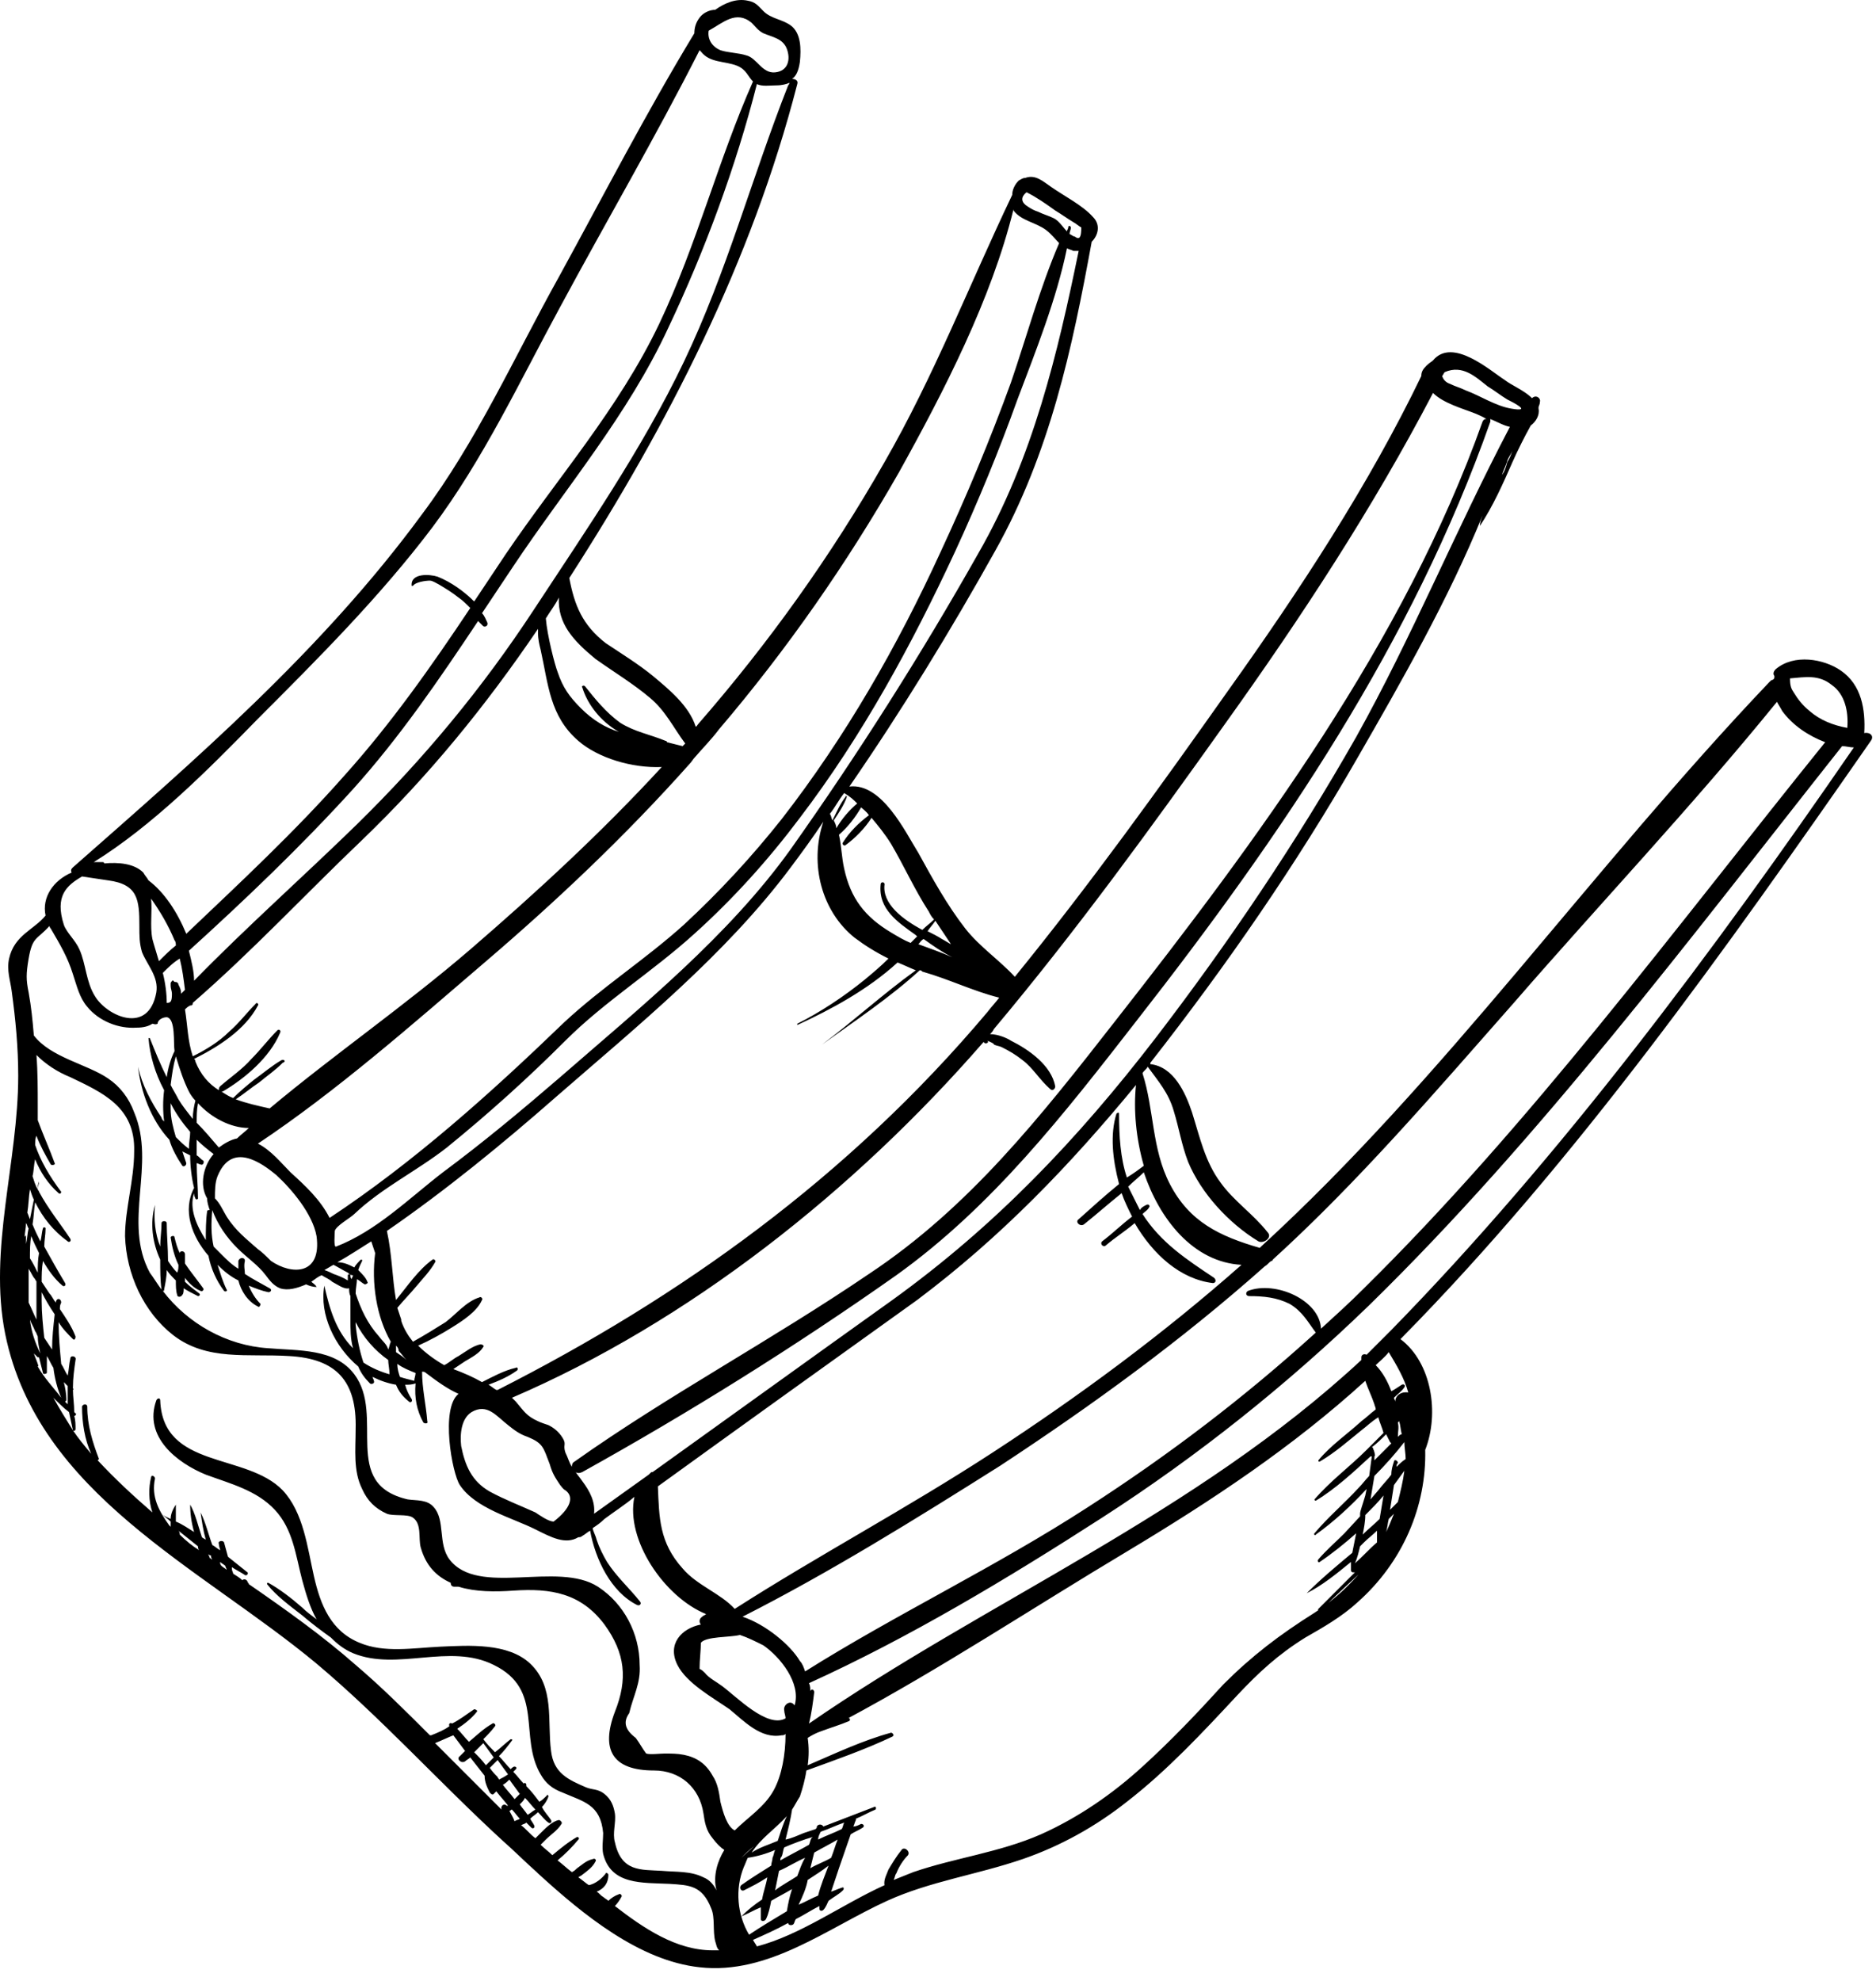 <svg viewBox="0 0 144 152" fill="curentColor" xmlns="http://www.w3.org/2000/svg">
<path d="M143.598 56.853C143.898 56.453 143.498 56.153 143.098 56.253C143.198 54.453 142.898 52.553 141.298 51.453C139.998 50.553 137.698 50.153 136.298 51.353C136.098 51.553 136.098 51.753 136.198 51.853V51.953C136.198 52.053 136.198 52.053 136.098 52.153C135.998 52.153 135.898 52.253 135.798 52.353C122.098 66.753 110.898 82.753 96.798 95.653C96.798 95.653 96.798 95.653 96.698 95.753C93.598 94.853 91.298 93.753 89.798 90.853C88.398 88.153 88.598 85.153 87.698 82.353C87.798 82.153 87.998 82.053 88.098 81.853C88.898 82.953 89.698 83.853 90.098 85.253C90.498 86.553 90.698 87.853 91.198 89.153C92.198 91.553 94.298 93.853 96.598 95.253C96.998 95.453 97.698 94.953 97.298 94.553C96.198 93.153 94.698 92.153 93.698 90.753C92.498 89.153 92.098 87.253 91.498 85.353C90.998 83.853 90.098 81.853 88.298 81.653C88.298 81.653 88.298 81.653 88.298 81.553C94.098 74.153 99.498 66.353 104.198 58.153C107.598 52.253 111.198 45.953 113.798 39.553C113.698 39.853 113.598 40.053 113.598 40.353C114.598 38.853 115.398 37.053 116.098 35.453C116.498 34.553 116.998 33.553 117.498 32.653C117.898 32.353 118.198 31.853 118.098 31.353V31.253C118.098 31.153 118.198 31.053 118.198 30.853C118.298 30.553 117.898 30.253 117.598 30.553C116.998 29.953 115.998 29.553 115.498 29.153C114.398 28.453 111.498 25.853 109.998 27.653C109.898 27.753 109.698 27.853 109.498 28.053C109.198 28.353 109.098 28.553 109.098 28.853C105.098 37.153 99.798 45.253 94.298 52.953C88.998 60.453 83.598 67.953 77.898 74.953C76.698 73.653 75.198 72.653 74.098 71.253C72.698 69.453 71.598 67.453 70.498 65.453C69.498 63.853 67.698 60.053 65.198 60.353C69.198 54.553 72.998 48.353 76.398 42.253C80.598 34.753 82.298 26.753 83.798 18.553C84.298 18.053 84.498 17.253 83.898 16.653C83.098 15.753 81.698 15.053 80.698 14.353C80.098 13.953 79.498 13.353 78.698 13.653C78.498 13.653 78.398 13.753 78.198 13.853C77.898 14.153 77.698 14.553 77.698 14.953C74.398 21.853 71.698 28.853 67.898 35.453C63.798 42.653 58.998 49.353 53.598 55.553C53.498 55.653 53.498 55.753 53.398 55.753C52.898 54.153 51.298 52.853 50.098 51.853C48.998 50.953 47.698 50.153 46.498 49.353C44.698 47.953 44.098 46.453 43.698 44.353C51.298 32.553 57.698 20.053 61.198 6.453C61.298 6.153 60.998 6.053 60.798 6.053C61.098 5.853 61.298 5.453 61.398 4.753C61.498 3.753 61.498 2.553 60.698 1.953C59.998 1.453 59.198 1.453 58.598 0.853C58.198 0.453 57.998 0.153 57.398 0.053C56.498 -0.147 55.598 0.253 54.898 0.753C54.498 0.753 53.998 0.953 53.698 1.353C53.398 1.753 53.298 2.153 53.298 2.553C49.598 8.653 46.298 15.053 42.898 21.253C39.498 27.353 36.598 33.853 32.398 39.453C24.698 49.953 14.798 58.453 5.598 66.553C5.498 66.653 5.398 66.753 5.498 66.953C4.098 67.553 3.198 68.853 3.498 70.253C2.598 71.353 1.098 71.753 0.698 73.553C0.498 74.453 0.798 75.253 0.898 76.053C1.198 78.253 1.398 80.353 1.398 82.553C1.398 89.153 -0.902 95.853 0.398 102.353C2.898 114.653 15.398 120.253 24.298 127.653C29.298 131.853 33.698 136.753 38.598 141.253C39.398 141.953 40.298 142.853 41.198 143.653L41.298 143.753C44.798 146.953 49.098 150.453 53.698 150.953C58.998 151.553 63.498 147.953 68.098 145.853C71.398 144.353 74.998 143.853 78.498 142.653C81.398 141.653 84.098 140.153 86.498 138.253C89.598 135.853 92.298 132.953 94.998 130.053C96.598 128.353 98.098 126.953 100.198 125.653C101.598 124.853 102.998 124.053 104.198 122.953C107.698 119.853 109.498 115.553 109.398 111.253C110.498 108.453 109.898 104.553 107.498 102.753L107.598 102.653C120.998 89.053 132.398 72.953 143.598 56.853ZM137.398 52.053C138.598 51.953 139.598 51.753 140.598 52.553C141.598 53.253 141.898 54.553 141.798 55.853C140.698 55.653 139.698 55.253 138.898 54.553C138.398 54.153 137.998 53.653 137.698 53.153C137.498 52.853 137.398 52.653 137.398 52.053C137.398 52.153 137.398 52.153 137.398 52.053ZM97.098 97.153C97.298 97.053 97.398 96.853 97.598 96.753C97.698 96.753 97.698 96.653 97.698 96.653C104.298 90.653 110.198 83.753 116.198 76.953C122.798 69.353 129.898 61.853 136.398 53.853C136.498 54.053 136.698 54.353 136.798 54.553C137.598 55.653 138.798 56.453 140.098 56.953C128.398 71.453 117.498 86.253 104.598 98.953C103.598 99.953 102.498 100.953 101.398 101.953C101.298 99.753 97.898 98.253 95.798 99.053C95.598 99.153 95.598 99.453 95.898 99.453C96.998 99.453 97.998 99.553 98.998 100.053C99.998 100.653 100.398 101.453 100.998 102.253C95.498 107.253 89.698 111.653 83.498 115.653C76.398 120.253 68.798 123.853 61.798 128.253C61.698 127.953 61.598 127.653 61.398 127.453C60.698 126.253 58.798 124.653 56.998 124.053C63.698 120.653 70.298 116.553 76.798 112.453C83.798 107.853 90.698 102.853 97.098 97.153ZM60.198 131.253C60.198 131.453 60.298 131.653 60.298 131.853C58.898 132.653 56.498 130.153 55.398 129.353C54.998 129.053 54.398 128.753 54.098 128.353C53.998 128.253 53.898 128.153 53.698 128.053C53.698 127.353 53.798 126.653 53.798 126.053C54.198 125.553 55.998 125.653 56.798 125.453C57.398 125.653 57.998 125.953 58.598 126.253C59.898 127.153 61.498 129.153 60.998 130.853C60.998 130.853 60.998 130.853 60.898 130.753C60.598 130.453 60.098 130.853 60.198 131.253ZM95.298 97.053C89.298 102.353 82.798 107.153 76.198 111.453C69.598 115.753 62.798 119.353 56.398 123.453C55.298 122.253 53.498 121.653 52.398 120.353C50.598 118.353 50.598 116.453 50.498 114.053C56.998 109.353 63.698 104.553 70.398 99.753C76.798 94.953 82.098 89.453 87.198 83.253C86.998 85.153 87.198 87.353 87.798 89.453C87.398 89.753 86.998 90.053 86.498 90.353C85.998 88.853 85.898 87.153 85.898 85.453C85.898 85.353 85.798 85.353 85.698 85.453C85.198 87.053 85.398 88.953 85.898 90.853C84.798 91.753 83.798 92.653 82.798 93.553C82.498 93.753 82.898 94.153 83.198 93.953C84.198 93.153 85.098 92.353 86.098 91.553C86.298 92.153 86.598 92.753 86.898 93.353C86.098 93.953 85.398 94.653 84.598 95.253C84.398 95.453 84.698 95.753 84.898 95.553C85.598 94.953 86.398 94.453 87.098 93.853C88.498 96.253 90.598 98.153 93.098 98.453C93.298 98.453 93.398 98.253 93.198 98.053C91.098 96.653 89.098 95.353 87.698 93.153C87.898 92.953 88.098 92.853 88.198 92.653C88.298 92.553 88.198 92.353 87.998 92.453C87.798 92.553 87.598 92.653 87.498 92.853C87.198 92.253 86.898 91.653 86.598 91.053C86.998 90.653 87.398 90.353 87.798 89.953C88.998 93.553 91.598 96.853 95.298 97.053ZM104.098 56.553C99.498 64.653 94.298 72.353 88.698 79.653C82.698 87.453 76.398 94.053 68.498 99.753C62.198 104.253 56.098 108.653 50.098 112.953C49.998 112.953 49.998 112.953 49.898 113.053L49.798 113.153C48.398 114.153 46.998 115.153 45.598 116.153C45.698 115.253 45.298 114.453 44.698 113.653C44.498 113.353 44.298 113.153 44.198 112.953C44.298 113.053 44.498 113.053 44.698 112.953C52.798 108.453 60.998 103.353 68.798 97.853C76.198 92.553 81.698 85.453 87.298 78.253C98.398 64.053 108.398 49.353 114.398 32.353C114.398 32.253 114.398 32.253 114.398 32.153C114.898 32.353 115.398 32.653 115.898 32.753C111.698 40.753 108.398 48.853 104.098 56.553ZM115.298 36.453C115.398 36.053 115.598 35.753 115.698 35.353C115.798 35.053 115.998 34.853 116.098 34.553C115.998 34.853 115.898 35.153 115.698 35.453C115.598 35.853 115.498 36.153 115.298 36.453ZM110.898 28.553C110.898 28.453 110.898 28.453 110.898 28.553C112.298 27.953 113.298 28.953 114.198 29.653C114.698 29.953 115.198 30.353 115.698 30.653C116.098 30.853 117.698 31.653 115.998 31.353C114.798 31.153 113.598 30.353 112.498 29.953C112.098 29.753 111.698 29.653 111.298 29.453C110.998 29.353 110.798 29.153 110.698 28.853C110.798 28.753 110.798 28.653 110.898 28.553ZM94.098 55.453C99.898 47.353 105.398 38.953 109.998 30.153C110.798 30.953 112.298 31.353 113.298 31.753C113.498 31.853 113.798 31.953 114.098 32.153C113.998 32.153 113.898 32.153 113.798 32.353C107.798 49.253 96.498 64.453 85.598 78.353C79.898 85.653 74.398 92.653 66.698 97.753C59.198 102.853 51.298 107.053 44.098 112.153C43.898 112.253 43.898 112.453 43.898 112.553C43.698 112.253 43.598 111.853 43.398 111.453C43.198 110.853 43.498 110.853 43.198 110.353C42.898 109.853 42.498 109.553 42.098 109.353C41.798 109.253 41.498 109.153 41.298 109.053C40.398 108.653 40.198 108.253 39.598 107.553C39.498 107.453 39.398 107.353 39.298 107.253C52.798 101.453 65.498 91.453 75.498 79.953L75.598 80.053H75.698C75.798 80.053 75.898 79.953 75.798 79.853C75.998 79.953 76.298 80.053 76.298 80.153C76.498 80.253 76.698 80.253 76.898 80.353C77.498 80.653 77.998 80.953 78.498 81.353C79.298 81.953 79.798 82.853 80.598 83.553C80.798 83.753 80.998 83.553 80.998 83.353C80.698 81.753 78.998 80.553 77.598 79.853C77.298 79.653 76.598 79.353 75.998 79.353C76.098 79.253 76.198 79.153 76.298 78.953C82.598 71.453 88.398 63.453 94.098 55.453ZM42.498 116.753C42.098 116.753 41.398 116.253 41.098 116.053C39.998 115.553 38.698 115.053 37.598 114.453C36.198 113.653 35.698 112.453 35.398 110.953C35.298 110.053 35.398 108.853 36.198 108.353C37.398 107.653 38.098 108.653 38.998 109.353C39.498 109.753 39.898 110.053 40.498 110.253C41.698 110.753 41.698 111.053 42.198 112.353C42.398 113.053 42.598 113.353 42.998 113.953C43.098 114.053 43.198 114.253 43.398 114.353C44.098 114.853 43.798 115.753 42.498 116.753ZM76.698 76.553C76.398 76.953 76.098 77.253 75.798 77.653C65.098 90.353 52.198 99.553 38.198 106.653C38.198 106.653 38.198 106.653 38.098 106.653C37.898 106.553 37.698 106.353 37.498 106.253C38.298 105.953 38.998 105.653 39.698 105.153C39.798 105.053 39.698 104.853 39.598 104.953C38.698 105.153 37.798 105.653 36.998 106.053C36.298 105.653 35.598 105.353 34.798 105.053C35.098 104.853 35.398 104.653 35.698 104.453C36.198 104.153 36.798 103.853 37.098 103.353C37.198 103.253 36.998 103.153 36.898 103.153C36.298 103.253 35.698 103.753 35.198 104.053C34.798 104.253 34.498 104.553 34.098 104.753C33.398 104.353 32.698 103.853 32.098 103.253C32.998 102.853 33.898 102.353 34.698 101.853C35.498 101.353 36.598 100.653 36.998 99.753C37.098 99.653 36.898 99.453 36.798 99.553C35.798 99.853 34.998 100.853 34.198 101.453C33.398 101.953 32.598 102.453 31.698 102.953C31.298 102.453 30.998 101.953 30.798 101.353C30.798 101.353 30.798 101.353 30.798 101.253C30.698 100.953 30.598 100.653 30.498 100.353C30.998 99.753 31.498 99.253 31.998 98.653C32.498 98.053 32.998 97.553 33.398 96.853C33.498 96.753 33.298 96.553 33.198 96.653C32.098 97.453 31.298 98.653 30.398 99.753C30.098 98.053 30.098 96.253 29.698 94.453C34.198 91.353 38.598 87.753 42.698 84.153C48.898 78.753 55.698 73.253 60.698 66.553C61.598 65.353 62.398 64.253 63.198 63.053C62.098 66.353 63.098 69.953 65.598 71.953C66.398 72.553 67.198 73.053 68.198 73.553C67.598 74.153 66.998 74.653 66.398 75.153C64.798 76.453 62.998 77.653 61.198 78.553V78.653C63.798 77.453 66.598 75.953 68.898 73.853C69.398 74.053 69.798 74.253 70.298 74.453C67.798 76.253 65.498 78.353 63.098 80.153C65.598 78.353 68.298 76.553 70.598 74.453C70.698 74.453 70.698 74.453 70.798 74.553C72.898 75.153 74.698 76.053 76.698 76.553ZM31.898 105.353C31.898 105.553 31.798 105.753 31.798 105.953C31.398 105.853 30.998 105.753 30.698 105.653C30.598 105.353 30.498 105.053 30.498 104.653C30.898 104.953 31.398 105.153 31.898 105.353ZM30.398 103.753C30.398 103.553 30.398 103.353 30.398 103.253C30.498 103.353 30.598 103.453 30.598 103.653C30.798 103.853 30.998 104.153 31.198 104.353C30.998 104.153 30.698 103.953 30.398 103.753ZM29.898 105.453C29.198 105.253 28.498 104.953 27.898 104.553C27.598 103.653 27.398 102.653 27.298 101.653C27.298 101.553 27.298 101.553 27.298 101.453C27.898 102.653 28.798 103.653 29.798 104.353C29.798 104.653 29.898 105.053 29.898 105.453ZM29.098 102.553C28.198 101.553 27.698 100.453 27.298 99.253C27.298 98.853 27.398 98.453 27.398 98.153C27.598 98.253 27.798 98.453 27.998 98.553C28.098 98.553 28.298 98.453 28.198 98.353C28.098 98.053 27.798 97.753 27.498 97.453C27.598 97.153 27.698 96.953 27.798 96.753C27.798 96.653 27.798 96.653 27.698 96.653C27.498 96.853 27.298 97.053 27.198 97.253C26.798 97.053 26.398 96.853 25.898 96.853C26.798 96.353 27.698 95.753 28.498 95.253L28.798 96.153C28.498 98.453 28.898 101.053 29.998 102.953C29.898 103.153 29.898 103.353 29.798 103.553C29.698 103.153 29.398 102.953 29.098 102.553ZM26.898 97.853C26.898 97.753 26.698 97.753 26.698 97.853C26.698 97.953 26.698 98.153 26.698 98.253C26.398 98.053 25.898 97.853 25.598 97.753C25.398 97.653 25.198 97.553 24.898 97.453C25.098 97.353 25.398 97.153 25.598 97.053C25.998 97.253 26.298 97.453 26.698 97.653C26.798 97.753 26.898 97.853 27.098 97.853C27.098 97.953 26.998 98.053 26.998 98.153C26.898 98.053 26.898 97.953 26.898 97.853ZM20.798 96.753C20.498 96.453 20.098 96.053 19.798 95.853C18.898 95.053 18.098 94.453 17.398 93.353C17.098 92.853 16.898 92.353 16.498 91.953C16.498 91.353 16.498 90.753 16.698 90.253C17.798 87.553 20.098 89.253 21.198 90.153C22.398 91.253 23.998 93.153 24.298 94.853C24.698 97.853 22.398 97.853 20.798 96.753ZM15.898 91.953C15.898 92.253 15.998 92.553 16.098 92.853C15.998 92.853 15.898 92.853 15.898 92.953C15.798 93.653 15.798 94.453 15.798 95.153C15.098 94.053 14.498 92.753 14.898 91.553C14.898 91.653 14.898 91.753 14.998 91.953C14.998 92.053 15.198 92.053 15.198 91.953C15.198 91.053 15.098 90.153 15.098 89.253C15.198 89.253 15.298 89.353 15.398 89.353C15.598 89.453 15.698 89.153 15.598 89.053C15.398 88.953 15.298 88.753 15.098 88.653C15.098 88.253 15.098 87.853 15.098 87.453C15.498 87.853 15.998 88.253 16.398 88.553C15.598 89.453 15.298 90.953 15.898 91.953ZM13.698 84.353C13.498 83.953 13.298 83.653 13.098 83.253C13.198 82.453 13.298 81.753 13.498 81.053C13.798 82.053 14.098 82.953 14.498 83.753C14.598 83.953 14.798 84.253 14.998 84.453C14.898 84.853 14.798 85.353 14.798 85.853C14.398 85.353 13.998 84.853 13.698 84.353ZM14.598 86.853C14.598 87.253 14.498 87.653 14.498 88.153C14.098 87.853 13.798 87.553 13.498 87.253C13.298 86.553 13.098 85.853 13.098 85.053C13.098 84.953 13.098 84.753 13.098 84.653C13.498 85.453 13.998 86.153 14.598 86.853ZM13.098 75.453V75.653C13.098 75.853 13.198 76.053 13.198 76.253C13.198 76.853 13.098 76.953 12.798 76.953C12.798 76.253 12.698 75.453 12.498 74.653C12.898 74.253 13.298 73.853 13.798 73.553C13.998 74.353 14.098 75.153 14.198 75.953C14.098 76.053 13.998 76.153 13.898 76.253V76.153C13.898 75.953 13.798 75.753 13.698 75.553C13.698 75.453 13.598 75.353 13.498 75.353C13.398 75.353 13.398 75.353 13.298 75.253C13.298 75.153 13.098 75.353 13.098 75.453ZM12.198 73.753C11.998 73.053 11.798 72.453 11.698 72.053C11.498 71.053 11.698 69.953 11.598 68.953C12.298 69.953 12.898 70.953 13.398 72.153C13.498 72.253 13.498 72.453 13.498 72.553C13.098 72.853 12.598 73.353 12.198 73.753ZM21.598 81.353C20.898 81.753 20.198 82.353 19.498 82.853C18.998 83.253 18.398 83.753 17.898 84.253C17.598 84.153 17.298 83.953 16.998 83.753H17.098C18.798 82.753 20.698 81.153 21.498 79.253C21.598 79.053 21.398 78.953 21.298 79.053C20.598 79.753 19.998 80.553 19.298 81.253C18.598 82.053 17.698 82.653 16.898 83.353C16.798 83.453 16.798 83.553 16.798 83.653C15.998 83.153 15.398 82.453 14.998 81.453C14.998 81.353 14.998 81.353 14.898 81.253C16.698 80.353 18.798 79.053 19.798 77.153C19.898 77.053 19.698 76.853 19.598 77.053C18.898 77.753 18.398 78.453 17.598 79.153C16.798 79.953 15.798 80.553 14.798 81.053C14.398 79.853 14.398 78.653 14.198 77.453C14.298 77.353 14.398 77.253 14.598 77.153C14.698 77.153 14.798 77.153 14.798 76.953C19.298 73.053 23.498 68.553 27.798 64.453C32.898 59.553 37.298 54.153 41.298 48.253C41.298 48.353 41.298 48.453 41.298 48.553C41.298 49.053 41.398 49.453 41.498 49.853C42.098 52.553 42.198 54.953 44.398 56.853C45.898 58.153 48.498 58.953 50.798 58.853C46.198 63.853 41.198 68.453 36.098 72.853C31.098 77.153 25.598 80.953 20.698 85.053C19.798 84.853 18.898 84.653 18.098 84.353C18.698 83.953 19.298 83.453 19.898 83.053C20.498 82.553 21.098 82.153 21.698 81.553C21.998 81.453 21.798 81.253 21.598 81.353ZM15.098 86.153C15.098 85.653 15.098 85.153 15.198 84.653C16.198 85.753 17.698 86.553 19.098 86.553C18.798 86.853 18.498 87.053 18.198 87.353C17.698 87.453 17.198 87.753 16.798 88.053C16.198 87.353 15.698 86.753 15.098 86.153ZM70.498 72.453C70.598 72.353 70.698 72.153 70.898 72.053C71.598 72.553 72.298 73.053 73.098 73.453C72.198 73.053 71.298 72.753 70.498 72.453ZM72.998 72.453C72.798 72.353 72.498 72.153 72.298 72.053C71.998 71.853 71.598 71.653 71.198 71.453C71.398 71.153 71.598 70.953 71.798 70.653C72.198 71.253 72.598 71.853 72.998 72.453ZM66.698 62.553C65.898 63.153 65.198 63.853 64.698 64.653C64.598 64.753 64.798 64.953 64.898 64.853C65.598 64.353 66.398 63.553 66.898 62.753C67.398 63.353 67.898 63.953 68.398 64.753C69.398 66.453 70.198 68.253 71.298 69.953C71.398 70.153 71.498 70.353 71.698 70.553C71.398 70.853 71.098 71.053 70.798 71.353C69.298 70.553 67.698 69.353 67.898 67.853C67.898 67.653 67.598 67.653 67.598 67.853C67.398 69.753 68.898 70.753 70.298 71.753L70.398 71.853C70.198 72.053 70.098 72.153 69.898 72.353C69.398 72.153 68.898 71.853 68.398 71.553C66.398 70.353 65.298 68.953 64.798 66.653C64.598 65.753 64.598 64.953 64.398 64.053C65.098 63.453 65.698 62.653 66.098 61.953C66.198 62.053 66.498 62.253 66.698 62.553ZM65.798 61.653C65.198 62.153 64.598 62.853 64.198 63.553C64.198 63.353 64.098 63.153 63.998 62.953C64.398 62.353 64.798 61.753 64.998 61.153C64.998 61.053 64.898 61.053 64.898 61.153C64.498 61.653 64.198 62.353 63.898 62.953C63.798 62.753 63.798 62.553 63.698 62.453C64.098 61.953 64.398 61.353 64.798 60.853C65.298 61.153 65.498 61.353 65.798 61.653ZM75.098 42.453C70.698 50.253 65.798 57.953 60.698 65.153C55.898 71.853 49.198 77.253 42.998 82.653C40.098 85.153 37.098 87.653 33.998 89.953C31.398 91.953 28.898 94.453 25.798 95.653C25.598 95.753 25.698 94.653 25.698 94.453C25.798 94.053 26.898 93.453 27.198 93.153C29.298 91.153 31.998 89.853 34.298 88.053C37.498 85.453 40.498 82.753 43.398 79.853C46.398 76.853 50.098 74.553 53.298 71.653C56.298 68.953 58.998 65.953 61.398 62.753C66.198 56.453 69.998 49.453 73.298 42.353C75.098 38.453 76.698 34.553 78.098 30.653C79.498 26.953 81.098 22.953 81.898 19.053C82.098 19.153 82.198 19.153 82.398 19.253C82.498 19.253 82.698 19.253 82.798 19.253C81.198 27.053 79.298 35.153 75.098 42.453ZM78.798 14.753C79.598 15.153 80.298 15.653 80.998 16.153C81.498 16.453 81.898 16.753 82.398 17.053C82.598 17.153 82.798 17.353 82.998 17.453C82.998 18.153 82.898 18.453 82.498 18.153C82.398 18.153 82.298 18.053 82.098 17.953C82.098 17.753 82.198 17.653 82.198 17.453C82.198 17.353 81.998 17.253 81.998 17.453C81.998 17.553 81.898 17.653 81.898 17.753C81.598 17.453 81.298 16.953 80.898 16.753C80.498 16.553 80.098 16.453 79.698 16.253C79.398 16.153 79.198 16.053 78.898 15.853C78.398 15.553 78.298 15.153 78.798 14.753ZM53.298 58.153C53.898 57.453 54.598 56.753 55.198 55.953C60.398 49.853 64.998 43.253 68.998 36.253C72.498 29.953 76.098 22.953 77.798 16.053V16.153C78.398 16.953 79.498 17.053 80.298 17.653C80.698 17.953 80.998 18.353 81.298 18.653C79.798 22.153 78.798 25.853 77.598 29.353C75.998 33.753 74.198 38.053 72.198 42.353C68.898 49.553 64.898 56.553 59.998 62.853C57.698 65.753 55.198 68.453 52.498 70.953C49.498 73.653 46.198 75.753 43.298 78.453C37.698 83.853 31.798 89.153 25.298 93.453C24.598 92.053 23.398 90.953 22.298 89.953C21.598 89.253 20.798 88.253 19.798 87.753C25.798 83.753 31.598 78.653 37.198 73.853C42.698 69.153 47.998 64.153 52.898 58.653C53.098 58.453 53.198 58.253 53.298 58.153ZM45.698 50.553C47.098 51.553 48.598 52.453 49.898 53.553C51.098 54.553 51.698 55.853 52.598 57.053C52.498 57.153 52.498 57.153 52.398 57.253C51.998 57.153 51.598 57.053 51.198 56.953C51.198 56.953 51.198 56.853 51.098 56.853C49.898 56.353 48.698 56.153 47.598 55.453C46.498 54.653 45.698 53.653 44.898 52.653C44.798 52.553 44.598 52.653 44.698 52.753C45.098 54.053 46.098 55.353 47.498 56.153C46.498 55.853 45.498 55.253 44.598 54.353C43.698 53.453 43.198 52.753 42.798 51.553C42.598 51.053 41.998 48.753 41.898 47.453C42.198 46.953 42.598 46.453 42.898 45.853C42.798 47.853 43.998 49.153 45.698 50.553ZM60.498 6.553C57.698 13.653 55.798 20.853 52.498 27.753C49.298 34.453 44.998 40.653 40.998 46.753C36.998 52.853 32.498 58.253 27.398 63.253C23.298 67.253 18.898 71.153 14.898 75.253C14.898 74.553 14.698 73.753 14.498 72.953C18.798 69.053 23.098 64.953 27.098 60.553C30.698 56.553 33.698 52.153 36.698 47.653C36.798 47.753 36.998 47.953 37.098 48.053C37.298 48.153 37.498 47.953 37.398 47.753C37.298 47.553 37.198 47.253 36.998 47.053C37.798 45.853 38.598 44.653 39.398 43.453C43.398 37.453 48.198 31.853 51.298 25.153C54.098 19.253 56.498 12.753 58.098 6.453C58.498 6.653 59.098 6.553 59.598 6.553C59.998 6.553 60.398 6.453 60.598 6.353C60.598 6.453 60.498 6.553 60.498 6.553ZM54.398 2.353C55.498 1.753 56.498 0.753 57.698 1.753C57.998 2.053 58.198 2.353 58.598 2.553C59.298 2.853 60.098 2.953 60.398 3.753C60.698 4.553 60.498 5.453 59.498 5.553C58.498 5.653 58.098 4.453 57.298 4.253C56.698 4.053 55.898 4.053 55.298 3.853C54.598 3.553 54.298 2.953 54.398 2.353ZM19.798 55.153C24.398 50.553 29.198 45.753 33.198 40.453C37.098 35.253 39.898 29.253 42.998 23.553C46.498 17.053 50.298 10.553 53.698 3.853L53.798 3.953C54.498 4.853 55.598 4.653 56.598 5.053C57.298 5.353 57.398 5.853 57.798 6.253C55.098 12.353 53.498 18.753 50.598 24.853C47.498 31.353 42.798 36.653 38.798 42.553C37.998 43.753 37.198 44.953 36.398 46.153C35.598 45.353 34.598 44.653 33.598 44.253C32.998 44.053 31.498 43.953 31.598 44.953C31.598 44.953 31.598 44.953 31.698 44.953C31.898 44.653 32.698 44.553 32.998 44.553C33.198 44.553 33.498 44.753 33.698 44.853C34.198 45.153 34.698 45.453 35.198 45.853C35.498 46.053 35.798 46.353 36.098 46.653C33.098 51.153 29.998 55.553 26.398 59.553C22.598 63.853 18.398 67.753 14.298 71.653C13.598 69.953 12.598 68.453 11.398 67.553C11.298 67.353 11.098 67.153 10.998 66.953C10.298 66.253 9.098 66.153 7.998 66.253C7.998 66.253 7.998 66.153 7.898 66.153C7.698 66.153 7.398 66.153 7.198 66.153C11.698 63.353 15.898 59.153 19.798 55.153ZM6.298 67.253C6.998 67.353 7.598 67.453 8.298 67.553C10.598 67.853 10.698 69.053 10.698 71.053C10.698 71.853 10.698 72.353 10.898 73.053C11.298 74.053 12.198 74.953 11.998 76.153C11.398 79.453 8.198 77.953 7.298 76.453C6.598 75.353 6.598 73.953 6.098 72.853C5.798 72.153 5.098 71.553 4.898 70.953C4.198 68.753 5.098 67.953 6.298 67.253ZM1.998 94.753C1.998 94.853 1.898 94.853 1.898 94.953C1.898 94.553 1.998 94.253 1.998 93.853C2.098 93.953 2.098 94.153 2.198 94.253C2.098 94.653 2.098 95.053 1.998 95.453C1.998 95.253 1.998 94.953 1.998 94.753ZM2.298 93.553C2.198 93.353 2.198 93.253 2.098 93.053C2.198 92.453 2.198 91.853 2.298 91.253C2.398 91.553 2.498 91.853 2.598 92.053C2.498 92.553 2.398 93.053 2.298 93.553ZM2.398 94.853C2.598 95.353 2.798 95.753 2.998 96.153C2.898 96.653 2.898 97.153 2.898 97.653C2.698 97.253 2.498 96.853 2.298 96.553C2.298 95.953 2.298 95.353 2.398 94.853ZM2.198 97.753C2.198 97.653 2.198 97.453 2.198 97.353C2.398 97.653 2.498 97.953 2.698 98.153C2.698 98.253 2.798 98.253 2.798 98.353C2.798 98.853 2.798 99.253 2.798 99.753C2.798 100.253 2.798 100.753 2.798 101.253C2.598 100.853 2.398 100.353 2.198 99.953C2.198 99.253 2.198 98.453 2.198 97.753ZM2.698 102.153C2.798 102.253 2.798 102.353 2.898 102.553C2.898 102.953 2.998 103.453 3.098 103.853C2.698 103.053 2.398 102.153 2.298 101.253C2.398 101.553 2.598 101.853 2.698 102.153ZM2.898 104.653C2.798 104.353 2.698 104.153 2.598 103.853C2.698 103.953 2.798 104.053 2.898 104.153H2.998C3.098 104.553 3.198 104.953 3.298 105.353C3.298 105.453 3.498 105.453 3.598 105.353C3.598 104.953 3.598 104.553 3.598 104.053C3.798 104.353 3.898 104.653 4.098 104.953C4.198 105.753 4.398 106.553 4.698 107.253C4.098 106.453 3.398 105.753 2.898 104.853C2.998 104.753 2.898 104.753 2.898 104.653ZM3.198 99.153C3.498 99.753 3.798 100.253 4.198 100.853C4.098 101.753 3.998 102.653 3.998 103.553C3.798 103.253 3.598 102.953 3.398 102.653C3.298 101.753 3.198 100.753 3.198 99.853C3.198 99.553 3.198 99.353 3.198 99.153ZM4.098 107.253C4.498 107.653 4.898 108.053 5.298 108.353C5.398 108.853 5.498 109.253 5.598 109.753C5.098 108.953 4.598 108.153 4.098 107.253ZM4.898 106.053C4.998 106.153 5.098 106.253 5.198 106.353C5.198 106.853 5.198 107.253 5.198 107.753C5.098 107.653 5.098 107.653 4.998 107.553L5.098 107.453C5.098 106.953 4.998 106.453 4.898 106.053ZM13.798 117.753C13.798 117.653 13.798 117.553 13.698 117.453C14.198 117.853 14.698 118.253 15.198 118.653C15.198 118.753 15.198 118.853 15.298 118.953C14.798 118.653 14.298 118.253 13.798 117.753C13.798 117.853 13.798 117.853 13.798 117.753ZM16.198 119.353C16.198 119.453 16.198 119.553 16.298 119.653C16.198 119.653 16.198 119.553 16.098 119.553C16.098 119.453 15.998 119.353 15.998 119.253C16.098 119.353 16.098 119.353 16.198 119.353ZM16.898 119.853C16.998 119.953 17.198 120.053 17.298 120.153C17.298 120.253 17.398 120.353 17.398 120.453C17.298 120.353 17.098 120.253 16.998 120.153C16.898 120.053 16.898 119.953 16.898 119.853ZM38.498 138.853C36.798 137.153 35.098 135.453 33.398 133.753C33.898 133.553 34.298 133.353 34.798 133.153C35.098 133.553 35.398 133.953 35.698 134.353C35.598 134.453 35.398 134.653 35.298 134.753C34.998 134.953 35.398 135.353 35.698 135.153C35.798 135.053 35.998 134.953 36.098 134.853C36.498 135.353 36.798 135.753 37.198 136.253C37.198 136.753 37.398 137.153 37.598 137.553C37.698 137.653 37.798 137.753 37.898 137.653C37.998 137.553 37.998 137.553 38.098 137.453C38.398 137.853 38.698 138.153 38.998 138.553C38.998 138.553 38.998 138.553 38.898 138.553C38.698 138.353 38.398 138.553 38.498 138.853ZM37.098 133.753C37.398 134.153 37.598 134.453 37.898 134.853C37.698 135.053 37.498 135.253 37.298 135.453C36.998 135.053 36.698 134.753 36.398 134.453C36.698 134.153 36.898 133.953 37.098 133.753ZM40.298 137.953C40.598 138.253 40.798 138.553 41.098 138.853C40.898 138.953 40.698 139.153 40.498 139.253C40.298 138.953 40.098 138.753 39.898 138.453L39.998 138.353C40.098 138.253 40.198 138.153 40.298 137.953ZM39.498 138.053C39.198 137.653 38.898 137.353 38.598 136.953C38.798 136.853 38.998 136.653 39.098 136.553C39.398 136.953 39.598 137.253 39.898 137.653C39.798 137.753 39.698 137.853 39.498 138.053ZM38.298 136.553C38.298 136.453 38.198 136.453 38.198 136.353C37.998 136.153 37.798 135.953 37.598 135.653C37.798 135.453 37.998 135.253 38.198 135.053C38.498 135.453 38.698 135.753 38.998 136.153C38.698 136.353 38.498 136.453 38.298 136.553ZM39.098 138.953C39.198 138.953 39.198 138.853 39.298 138.853C39.498 139.053 39.698 139.353 39.898 139.553C39.798 139.653 39.598 139.653 39.498 139.753C39.398 139.453 39.198 139.153 39.098 138.953ZM54.998 145.053C54.798 144.653 54.498 144.253 53.998 144.053C52.998 143.553 51.898 143.653 50.798 143.553C49.198 143.453 47.698 143.653 47.198 141.353C46.998 140.653 47.298 139.853 47.198 139.153C47.098 138.553 46.898 138.053 46.398 137.653C45.898 137.253 45.498 137.353 44.998 137.153C43.598 136.553 42.498 136.053 42.298 134.353C41.998 132.053 42.598 129.453 40.698 127.653C38.998 126.053 35.998 126.253 33.798 126.353C31.698 126.453 29.498 126.853 27.598 126.053C25.398 125.153 24.598 123.153 24.098 120.953C23.598 118.753 23.298 116.053 21.698 114.353C18.898 111.453 12.498 112.753 12.298 107.453C12.298 107.253 12.098 107.253 11.998 107.453C10.998 110.253 13.598 112.253 15.798 113.153C17.698 113.853 19.698 114.353 21.098 115.853C22.498 117.353 22.698 119.353 23.198 121.253C23.498 122.353 23.798 123.353 24.298 124.253C23.898 123.953 23.498 123.653 23.198 123.353C22.398 122.653 21.498 121.953 20.598 121.453C20.498 121.453 20.498 121.453 20.498 121.553C21.198 122.453 22.298 123.253 23.198 123.953C23.898 124.553 24.698 125.153 25.398 125.653C25.898 126.153 26.398 126.553 27.098 126.853C30.498 128.253 34.498 126.053 37.898 127.753C41.798 129.653 39.798 133.253 41.498 136.153C41.898 136.853 42.398 137.253 43.198 137.553C44.798 138.253 46.098 138.453 46.298 140.653C46.298 141.153 46.198 141.753 46.298 142.253C46.898 144.653 49.298 144.453 51.398 144.553C52.898 144.653 53.898 144.653 54.598 146.453C54.898 147.153 54.698 148.153 54.898 148.953C54.998 149.253 54.998 149.453 55.198 149.653C54.998 149.653 54.898 149.653 54.698 149.653C51.898 149.653 49.398 147.953 47.198 146.253C47.398 146.053 47.598 145.753 47.698 145.553C47.798 145.453 47.598 145.253 47.498 145.353C47.198 145.453 46.898 145.653 46.698 145.853C46.598 145.753 46.398 145.653 46.298 145.553C46.098 145.453 45.998 145.253 45.798 145.153C46.298 144.953 46.698 144.553 46.698 143.853C46.698 143.753 46.498 143.653 46.498 143.753C46.198 144.153 45.698 144.553 45.198 144.653C44.898 144.453 44.698 144.253 44.398 144.053C44.498 143.953 44.598 143.953 44.698 143.853C45.098 143.553 45.498 143.253 45.698 142.853C45.798 142.753 45.698 142.553 45.498 142.653C44.998 142.753 44.598 143.153 44.298 143.353C44.198 143.453 44.098 143.553 43.898 143.653C43.498 143.353 43.198 143.053 42.798 142.753C43.398 142.253 43.898 141.753 44.398 141.153C44.498 141.053 44.398 140.953 44.298 140.953C43.598 141.353 42.998 141.853 42.398 142.353C42.098 142.053 41.798 141.853 41.498 141.553C41.598 141.453 41.798 141.253 41.898 141.153C42.298 140.753 42.798 140.453 43.098 139.953C43.198 139.853 42.998 139.653 42.898 139.653C42.398 139.753 41.898 140.253 41.498 140.653C41.398 140.753 41.198 140.953 41.098 141.053C40.698 140.753 40.398 140.353 39.998 140.053C40.198 139.953 40.298 139.953 40.398 139.853C40.498 139.953 40.698 140.153 40.798 140.253C40.898 140.353 41.098 140.253 40.998 140.053C40.898 139.853 40.798 139.753 40.698 139.553C40.898 139.353 41.098 139.253 41.298 139.053C41.598 139.353 41.798 139.653 42.098 139.853C42.198 139.953 42.398 139.853 42.298 139.653C42.098 139.353 41.798 139.053 41.598 138.653C41.798 138.453 41.998 138.153 42.098 137.853C42.098 137.753 41.998 137.653 41.998 137.753C41.798 137.953 41.598 138.153 41.398 138.253C41.098 137.853 40.798 137.453 40.398 137.053V136.953C40.398 136.853 40.298 136.753 40.198 136.853C39.898 136.553 39.698 136.253 39.398 135.953C39.498 135.853 39.498 135.853 39.598 135.753C39.698 135.653 39.598 135.553 39.498 135.553C39.398 135.553 39.298 135.653 39.198 135.753C38.898 135.453 38.598 135.053 38.298 134.753C38.698 134.353 38.998 133.953 39.298 133.553C39.398 133.453 39.198 133.453 39.198 133.453C38.798 133.753 38.398 134.153 37.998 134.453C37.698 134.153 37.398 133.853 37.098 133.453C37.398 133.153 37.698 132.853 37.998 132.453C38.098 132.353 37.898 132.153 37.798 132.253C37.098 132.653 36.598 133.153 35.998 133.653C35.698 133.353 35.398 132.953 35.098 132.653C35.698 132.253 36.198 131.853 36.598 131.353C36.698 131.253 36.498 131.153 36.398 131.153C35.798 131.553 35.298 131.953 34.698 132.253C34.598 132.153 34.398 132.253 34.498 132.453C34.098 132.753 33.598 132.953 33.098 133.153C33.098 133.153 33.098 133.153 32.998 133.153C31.098 131.253 29.298 129.453 27.298 127.753C24.798 125.553 21.998 123.553 19.098 121.553C19.098 121.453 18.998 121.453 18.998 121.353C18.898 121.153 18.698 121.153 18.598 121.253C18.398 121.053 18.198 120.953 17.898 120.753C17.898 120.653 17.798 120.553 17.798 120.353V120.253C18.098 120.453 18.498 120.653 18.798 120.853C18.898 120.953 19.098 120.753 18.998 120.653C18.498 120.253 17.998 119.853 17.498 119.453C17.398 119.053 17.298 118.753 17.198 118.353C17.098 118.153 16.698 118.253 16.798 118.453C16.798 118.653 16.898 118.853 16.898 118.953C16.698 118.853 16.498 118.653 16.298 118.553C15.998 117.753 15.798 116.853 15.398 116.053C15.498 116.753 15.598 117.453 15.798 118.153C15.698 118.053 15.598 118.053 15.498 117.953C15.198 117.053 14.998 116.153 14.598 115.453C14.598 116.153 14.698 116.853 14.898 117.553C14.398 117.253 13.998 116.953 13.498 116.753C13.498 116.353 13.498 115.853 13.498 115.453C13.298 115.753 13.098 116.153 13.098 116.553C12.898 116.453 12.598 116.353 12.398 116.153C12.598 116.353 12.898 116.553 13.098 116.753C13.098 116.853 13.098 117.053 13.098 117.153L12.998 117.053C12.198 115.953 11.598 114.853 11.898 113.453C11.898 113.253 11.598 113.153 11.598 113.353C11.398 114.153 11.398 115.153 11.698 116.053C10.198 114.753 8.798 113.453 7.498 112.053L7.598 111.953C7.098 110.653 6.698 109.353 6.698 107.953C6.698 107.653 6.298 107.753 6.298 107.953C6.298 109.153 6.498 110.453 6.998 111.553C6.498 110.953 5.998 110.353 5.598 109.753C5.698 109.853 5.798 109.753 5.798 109.653C5.798 109.353 5.798 108.953 5.698 108.653C5.798 108.653 5.898 108.453 5.798 108.453L5.698 108.353C5.698 107.753 5.598 107.153 5.598 106.653C5.598 106.653 5.698 106.553 5.598 106.553C5.598 106.553 5.598 106.553 5.598 106.453C5.598 105.753 5.698 105.053 5.798 104.353C5.898 104.053 5.398 103.953 5.398 104.253C5.298 104.653 5.298 105.053 5.198 105.553C4.998 105.253 4.898 104.953 4.698 104.653C4.598 103.553 4.498 102.553 4.498 101.453C4.798 101.953 5.198 102.353 5.598 102.753C5.698 102.853 5.798 102.753 5.798 102.553C5.498 101.753 4.998 101.053 4.598 100.453C4.598 100.253 4.598 100.153 4.698 99.953C4.698 99.653 4.398 99.553 4.298 99.853V99.953C4.098 99.753 3.998 99.453 3.798 99.253C3.598 98.953 3.398 98.653 3.198 98.353C3.198 97.853 3.198 97.353 3.298 96.753C3.698 97.453 4.198 98.153 4.798 98.653C4.898 98.753 5.098 98.653 4.998 98.453C4.398 97.453 3.898 96.553 3.398 95.653C3.398 95.153 3.498 94.753 3.498 94.253C3.498 94.153 3.298 94.153 3.298 94.253C3.198 94.553 3.198 94.953 3.098 95.253C2.898 94.853 2.698 94.453 2.498 93.953C2.598 93.353 2.598 92.853 2.698 92.253C3.298 93.453 4.098 94.453 5.198 95.253C5.298 95.353 5.498 95.253 5.398 95.053C4.598 93.853 3.698 92.753 2.998 91.453C2.998 91.353 2.898 91.353 2.898 91.253C2.898 91.053 2.998 90.853 2.998 90.653C2.898 90.853 2.898 91.053 2.898 91.253C2.698 90.953 2.598 90.553 2.498 90.253C2.598 89.853 2.598 89.353 2.698 88.953C3.098 89.953 3.698 90.853 4.498 91.553C4.598 91.653 4.698 91.553 4.698 91.453C3.798 90.253 3.098 89.053 2.698 87.853C2.698 87.653 2.698 87.353 2.798 87.153C3.098 87.953 3.498 88.653 3.898 89.353C3.998 89.453 4.298 89.353 4.198 89.253C3.798 88.153 3.298 87.053 2.898 85.953C2.898 85.653 2.898 85.253 2.898 84.953C2.898 83.553 2.898 82.253 2.798 80.953C3.498 81.653 4.398 82.253 5.398 82.653C7.898 83.853 10.398 84.953 10.298 88.353C10.298 90.553 9.598 92.753 9.598 94.853C9.698 97.753 10.998 100.653 13.298 102.453C15.898 104.453 18.998 103.853 22.198 104.053C25.798 104.253 27.398 105.953 27.298 109.653C27.298 111.253 27.098 112.853 27.798 114.253C28.198 115.153 28.798 115.753 29.698 116.153C30.198 116.353 31.298 116.153 31.698 116.453C32.398 116.953 32.098 118.053 32.298 118.753C32.698 120.153 33.498 120.953 34.598 121.453C34.598 121.653 34.698 121.753 34.898 121.753C34.998 121.753 35.098 121.753 35.198 121.753C36.498 122.153 37.998 122.153 39.398 122.053C42.298 121.853 44.598 122.253 46.398 124.653C47.998 126.853 48.198 128.853 47.198 131.353C46.098 134.253 46.998 135.853 50.198 135.853C52.198 135.853 53.698 137.153 53.998 139.153C54.098 139.853 54.198 140.453 54.698 141.053C54.998 141.453 55.298 141.753 55.598 141.953C55.098 142.753 54.698 143.953 54.998 145.053ZM55.298 138.253C55.198 137.553 55.098 136.853 54.698 136.253C54.198 135.353 53.498 134.853 52.498 134.653C51.998 134.553 51.498 134.553 50.998 134.553C50.698 134.553 49.898 134.653 49.598 134.553C49.298 134.153 49.098 133.753 48.798 133.353C47.998 132.753 47.798 132.153 48.298 131.453C48.598 130.153 49.198 129.153 49.098 127.753C49.098 125.353 47.898 123.053 45.898 121.753C42.798 119.753 36.698 122.553 34.498 119.653C33.598 118.453 34.198 116.653 33.298 115.653C32.798 115.053 31.998 115.153 31.298 115.053C26.098 113.853 29.598 108.653 27.198 105.453C25.698 103.453 22.898 103.653 20.598 103.453C17.398 103.253 14.398 101.553 12.498 99.053C12.598 99.053 12.598 99.053 12.598 98.953C12.698 98.453 12.798 97.953 12.798 97.453C12.998 97.753 13.198 97.953 13.498 98.253C13.498 98.653 13.498 99.053 13.598 99.353C13.598 99.553 13.898 99.553 13.998 99.353C14.098 99.253 14.098 99.053 14.098 98.853C14.398 99.053 14.798 99.253 15.198 99.453C15.298 99.453 15.398 99.353 15.298 99.253C14.898 98.953 14.498 98.653 14.198 98.353C14.198 98.253 14.198 98.153 14.198 98.053C14.498 98.453 14.898 98.853 15.398 99.053C15.498 99.153 15.698 98.953 15.598 98.853C15.098 98.153 14.598 97.553 14.198 96.953C14.198 96.653 14.198 96.453 14.198 96.253C14.198 95.953 13.798 95.953 13.798 96.153C13.598 95.753 13.498 95.353 13.398 94.953C13.398 94.753 13.098 94.853 13.098 94.953C13.198 95.653 13.398 96.453 13.698 97.053C13.698 97.253 13.698 97.453 13.598 97.653C13.298 97.353 13.098 97.053 12.898 96.753C12.898 95.753 12.798 94.753 12.798 93.853C12.798 93.653 12.398 93.653 12.398 93.853C12.398 94.453 12.298 95.053 12.298 95.653C11.898 94.653 11.798 93.553 11.898 92.453C11.498 93.853 11.698 95.353 12.298 96.653C12.298 97.453 12.298 98.253 12.398 98.953C12.098 98.553 11.798 98.053 11.498 97.653C9.398 93.753 11.998 89.353 10.298 85.353C9.898 84.253 9.198 83.353 8.298 82.753C6.698 81.653 3.898 81.153 2.598 79.453C2.498 78.253 2.398 77.253 2.198 76.153C1.998 75.153 1.998 74.753 2.198 73.553C2.498 71.853 2.798 72.153 3.798 71.053C3.798 71.153 3.898 71.253 3.898 71.253C4.598 72.453 5.198 73.453 5.598 74.753C5.898 75.653 6.098 76.553 6.698 77.253C7.598 78.353 9.098 78.953 10.498 78.853C10.998 78.853 11.398 78.753 11.698 78.553C11.798 78.553 11.898 78.653 12.098 78.553C12.098 78.253 12.498 78.053 12.798 78.053C13.498 78.153 13.298 80.053 13.398 80.653C13.098 81.253 12.898 81.953 12.798 82.653C12.298 81.653 11.898 80.653 11.498 79.653H11.398C11.498 80.953 11.898 82.353 12.598 83.653C12.498 84.453 12.498 85.253 12.598 86.053C12.498 85.953 12.398 85.853 12.398 85.753C11.598 84.553 10.898 83.253 10.598 81.853C10.798 83.753 11.598 85.953 12.998 87.453C13.198 88.153 13.598 88.853 13.998 89.453C14.098 89.553 14.298 89.453 14.298 89.253C14.198 88.953 14.098 88.653 13.998 88.353C14.198 88.453 14.398 88.553 14.598 88.653C14.598 89.453 14.698 90.353 14.898 91.153C13.998 92.853 14.698 94.853 15.998 96.353C16.198 97.353 16.598 98.253 17.198 99.053C17.298 99.153 17.498 99.053 17.398 98.953C17.098 98.353 16.898 97.653 16.698 97.053C17.198 97.553 17.698 97.953 18.298 98.253C18.498 99.053 18.998 99.853 19.798 100.253C19.898 100.353 19.998 100.153 19.998 100.053C19.598 99.653 19.298 99.153 19.098 98.653C19.598 98.853 20.098 99.053 20.598 99.153C20.798 99.153 20.898 98.953 20.698 98.853C19.998 98.453 19.398 98.153 18.798 97.753C18.798 97.453 18.698 97.153 18.798 96.753C18.798 96.453 18.398 96.453 18.298 96.753C18.298 96.953 18.298 97.153 18.298 97.353C17.798 97.053 17.398 96.653 16.998 96.253C16.798 96.053 16.598 95.853 16.398 95.653C16.198 94.753 16.198 93.853 16.298 92.853C16.698 93.953 17.398 94.953 18.198 95.753C18.998 96.553 19.798 97.053 20.398 97.853C20.698 98.253 20.998 98.653 21.498 98.853C22.098 99.053 22.798 98.853 23.498 98.553C23.698 98.653 23.998 98.753 24.298 98.753C24.198 98.553 23.998 98.453 23.898 98.353C24.198 98.153 24.398 97.953 24.698 97.853C24.998 98.053 25.298 98.153 25.498 98.353C25.898 98.553 26.398 98.953 26.798 98.853C26.798 99.053 26.798 99.253 26.898 99.453C26.898 100.053 26.898 100.753 26.898 101.253C26.898 101.953 26.898 102.753 27.098 103.453C25.798 102.153 25.298 100.453 24.898 98.653C24.498 100.853 25.698 103.353 27.498 104.853C27.698 105.353 27.998 105.753 28.398 106.153C28.498 106.253 28.798 106.153 28.698 105.953C28.698 105.853 28.598 105.753 28.598 105.653C29.198 105.953 29.798 106.153 30.398 106.253C30.598 106.753 30.898 107.153 31.398 107.553C31.498 107.653 31.698 107.553 31.598 107.353C31.398 107.053 31.198 106.653 31.098 106.253C31.398 106.253 31.598 106.253 31.898 106.153C31.798 107.253 31.998 108.253 32.498 109.153C32.598 109.253 32.898 109.253 32.798 109.053C32.698 107.753 32.398 106.553 32.398 105.253C32.498 105.253 32.598 105.253 32.698 105.353C33.498 105.953 34.298 106.553 35.198 106.953C33.798 108.053 34.698 113.053 35.298 113.953C36.498 115.753 39.298 116.453 41.098 117.353C42.298 117.953 43.398 118.553 44.398 117.953C44.498 117.953 44.598 117.953 44.698 117.853C44.898 117.753 45.098 117.553 45.298 117.453C45.698 119.653 46.898 122.153 48.898 123.153C49.098 123.253 49.298 123.053 49.098 122.853C48.298 121.853 47.298 120.953 46.598 119.853C46.298 119.353 45.998 118.753 45.798 118.153C45.698 117.753 45.498 117.453 45.498 117.253C45.798 117.053 46.098 116.853 46.398 116.553C47.198 115.953 47.998 115.453 48.698 114.853C47.998 118.153 50.998 122.553 54.198 123.853C54.098 123.953 53.998 123.953 53.898 124.053C53.598 124.253 53.698 124.553 53.798 124.653C52.298 124.953 51.198 126.153 51.998 127.753C52.698 129.153 54.698 130.253 55.998 131.153C57.098 132.053 58.398 133.453 59.998 133.153C60.098 133.153 60.198 133.153 60.298 133.053C60.298 134.653 59.998 136.253 59.398 137.353C58.698 138.653 57.398 139.453 56.398 140.453C55.798 140.153 55.498 139.053 55.298 138.253ZM64.298 141.153C64.098 141.653 63.998 142.053 63.798 142.553C63.298 142.853 62.698 143.053 62.198 143.353C62.298 142.953 62.398 142.553 62.498 142.153C63.198 141.753 63.798 141.453 64.298 141.153ZM62.798 141.153C62.798 140.953 62.898 140.753 62.998 140.553C63.598 140.353 64.198 140.053 64.798 139.853C64.698 140.053 64.698 140.253 64.598 140.353C63.998 140.653 63.398 140.853 62.798 141.153ZM61.998 144.253C62.598 143.853 63.098 143.553 63.598 143.153C63.298 143.953 62.998 144.653 62.798 145.453C62.298 145.653 61.798 145.953 61.298 146.153C61.598 145.553 61.898 144.853 61.998 144.253ZM61.198 143.953C60.598 144.353 59.998 144.653 59.498 145.053C59.598 144.553 59.698 144.053 59.798 143.553C60.498 143.253 61.098 142.853 61.798 142.553C61.498 143.053 61.398 143.453 61.198 143.953ZM62.098 141.553C61.398 141.953 60.598 142.353 59.898 142.753C59.898 142.653 59.898 142.553 59.998 142.453C60.098 142.253 60.098 141.953 60.198 141.753C60.898 141.453 61.698 141.153 62.398 140.953C62.198 141.053 62.198 141.353 62.098 141.553ZM59.698 141.253C58.998 141.553 58.298 141.753 57.698 142.153C58.398 141.053 59.498 140.353 60.398 139.353C60.098 139.953 59.898 140.653 59.698 141.253ZM56.898 142.553C57.198 142.253 57.498 141.953 57.898 141.653L56.898 142.553ZM57.098 143.253C57.198 143.053 57.298 142.753 57.398 142.553C58.098 142.453 58.798 142.253 59.498 141.953C59.398 142.153 59.398 142.353 59.298 142.553C59.298 142.753 59.198 142.953 59.198 143.153C58.398 143.653 57.598 144.153 56.898 144.653C56.698 144.853 56.898 145.153 57.098 145.053C57.698 144.753 58.298 144.453 58.898 144.053C58.798 144.653 58.598 145.153 58.498 145.753C57.898 146.153 57.398 146.553 56.898 147.053C57.398 146.853 57.898 146.553 58.398 146.353C58.398 146.653 58.398 146.953 58.398 147.253C58.398 147.453 58.698 147.453 58.798 147.253C58.998 146.853 59.098 146.353 59.198 145.853C59.698 145.553 60.298 145.253 60.798 144.953C60.598 145.553 60.498 146.053 60.398 146.653C59.398 147.253 58.398 147.853 57.498 148.453C56.598 146.953 56.398 144.953 57.098 143.253ZM105.698 118.953C104.498 120.753 102.898 122.453 100.898 123.753C98.198 125.453 96.098 127.053 93.898 129.253C91.898 131.453 89.898 133.553 87.698 135.553C85.398 137.653 82.798 139.453 79.898 140.753C76.698 142.153 73.298 142.553 70.098 143.653C69.598 143.853 69.098 144.053 68.598 144.253C68.698 144.053 68.698 143.853 68.798 143.753C68.998 143.253 69.298 142.753 69.698 142.353C69.898 142.053 69.398 141.653 69.198 141.953C68.798 142.453 68.498 142.953 68.198 143.453C68.098 143.753 67.798 144.253 67.898 144.653C64.598 146.153 61.498 148.453 58.098 149.353C57.998 149.153 57.898 149.053 57.798 148.853C58.698 148.453 59.598 148.053 60.498 147.553C60.498 147.753 60.798 147.753 60.898 147.653C60.998 147.553 60.998 147.353 61.098 147.253C61.698 146.953 62.298 146.553 62.898 146.253C62.898 146.353 62.898 146.353 62.898 146.453C62.898 146.653 63.098 146.653 63.198 146.553C63.398 146.353 63.498 146.053 63.598 145.853C63.998 145.553 64.398 145.353 64.698 145.053C64.798 144.953 64.798 144.753 64.598 144.853C64.298 144.953 64.098 145.053 63.798 145.153C63.998 144.553 64.198 143.953 64.398 143.353C64.698 142.453 64.998 141.653 65.298 140.753C65.598 140.553 65.898 140.453 66.198 140.253C66.398 140.153 66.298 139.953 66.098 139.953C65.898 140.053 65.698 140.153 65.498 140.153C65.598 139.953 65.598 139.853 65.698 139.653V139.553C66.198 139.353 66.698 139.053 67.198 138.853C67.298 138.753 67.198 138.553 67.098 138.653C65.798 139.153 64.498 139.653 63.198 140.153C63.098 139.953 62.798 139.953 62.698 140.153C62.698 140.253 62.698 140.253 62.598 140.353C62.298 140.453 61.998 140.553 61.698 140.653C61.198 140.853 60.798 141.053 60.298 141.153C60.498 140.353 60.698 139.553 60.798 138.853C60.998 138.553 61.198 138.153 61.398 137.853C61.598 137.253 61.798 136.553 61.898 135.853C64.098 135.053 66.398 134.253 68.498 133.253C68.698 133.153 68.498 132.953 68.398 132.953C66.198 133.553 64.098 134.553 61.998 135.453C62.098 134.753 62.098 134.053 61.998 133.353C62.298 133.153 62.698 132.953 62.998 132.853C63.798 132.553 64.498 132.353 65.198 132.053C65.298 131.953 65.198 131.753 65.098 131.853C64.998 131.853 64.898 131.853 64.898 131.953C72.198 128.053 79.298 123.353 86.498 119.053C92.998 115.153 99.198 111.053 104.798 105.953C104.998 106.553 105.298 107.153 105.498 107.753C105.498 107.853 105.598 107.953 105.598 108.153C105.198 108.453 104.898 108.753 104.498 109.053C103.398 110.053 102.098 110.953 101.198 112.053C101.198 112.153 101.198 112.153 101.298 112.153C102.498 111.453 103.498 110.553 104.498 109.753C104.898 109.453 105.298 109.053 105.798 108.753C105.898 109.153 106.098 109.553 106.198 109.953C105.798 110.353 105.298 110.853 104.898 111.253C103.598 112.553 102.098 113.653 100.898 115.053C100.898 115.053 100.898 115.153 100.998 115.153C102.498 114.253 103.898 112.953 105.198 111.753C105.198 111.753 105.198 111.753 105.298 111.753L105.098 113.253C104.798 113.553 104.598 113.853 104.298 114.153C103.198 115.353 101.898 116.453 100.898 117.653C100.798 117.753 100.998 117.853 100.998 117.753C102.398 116.753 103.698 115.553 104.898 114.253L104.798 114.753C104.598 115.453 104.398 115.953 104.398 116.153C104.398 116.253 104.398 116.253 104.398 116.353L103.198 117.653C102.498 118.353 101.798 118.953 101.198 119.653C101.098 119.753 101.198 119.953 101.298 119.853C102.198 119.253 103.198 118.453 104.098 117.653C103.998 118.153 103.898 118.653 103.798 119.153C102.598 120.153 101.398 121.153 100.298 122.253C101.498 121.653 102.598 120.753 103.698 119.853C103.698 120.053 103.698 120.253 103.698 120.453C103.698 120.653 103.798 120.653 103.998 120.653C103.098 121.553 102.098 122.553 101.198 123.453C101.098 123.553 101.298 123.753 101.398 123.553C102.898 122.053 104.498 120.653 105.998 119.153C105.698 118.753 105.698 118.853 105.698 118.953ZM105.398 111.153C105.398 111.053 105.298 111.053 105.298 111.053C105.698 110.753 105.998 110.453 106.398 110.053C106.498 110.253 106.598 110.453 106.698 110.653L106.798 110.753C106.398 111.153 105.898 111.653 105.498 112.053C105.498 111.953 105.498 111.853 105.498 111.753C105.598 111.753 105.498 111.353 105.398 111.153ZM105.698 118.353C105.098 118.853 104.598 119.453 103.998 119.953C104.198 119.553 104.298 119.053 104.398 118.653C104.498 118.553 104.598 118.453 104.698 118.353C104.998 118.053 105.398 117.753 105.698 117.453C105.698 117.753 105.698 118.053 105.698 118.353ZM105.898 116.553C105.498 116.953 104.998 117.353 104.598 117.753C104.698 117.253 104.798 116.753 104.798 116.253C105.298 115.753 105.798 115.253 106.198 114.753C106.098 115.353 105.998 115.953 105.898 116.553ZM106.398 117.553C106.498 117.253 106.498 116.953 106.598 116.553C106.698 116.453 106.898 116.253 106.998 116.153C106.798 116.653 106.598 117.153 106.398 117.553ZM107.298 115.253C107.098 115.453 106.898 115.653 106.698 115.853C106.798 115.253 106.898 114.553 106.998 113.953C107.298 113.553 107.498 113.253 107.798 112.853C107.698 113.653 107.498 114.453 107.298 115.253ZM107.198 112.553C107.198 112.453 107.198 112.353 107.298 112.253C107.298 112.053 106.998 111.953 106.998 112.153C106.898 112.453 106.798 112.753 106.798 113.153C106.498 113.553 106.098 113.953 105.798 114.353L105.198 115.053C105.298 114.453 105.398 113.853 105.498 113.253C106.298 112.453 107.098 111.553 107.798 110.653C107.798 111.053 107.898 111.553 107.898 111.953C107.598 112.153 107.398 112.353 107.198 112.553ZM107.298 110.253C107.298 109.853 107.398 109.553 107.298 109.153L107.398 109.053C107.498 109.353 107.498 109.653 107.598 110.053C107.498 110.053 107.398 110.153 107.298 110.253ZM108.098 106.853C107.598 106.753 107.098 107.053 107.098 107.553C107.098 107.453 106.998 107.353 106.998 107.253C107.298 106.953 107.598 106.753 107.798 106.453C107.898 106.353 107.798 106.153 107.598 106.253C107.298 106.453 106.998 106.653 106.798 106.753C106.498 105.953 106.098 105.253 105.598 104.753C105.898 104.453 106.298 104.153 106.598 103.753C107.198 104.753 107.798 105.753 108.098 106.853ZM106.798 102.053C106.198 102.653 105.498 103.353 104.898 103.953C104.698 103.853 104.498 103.953 104.498 104.153C104.498 104.253 104.498 104.353 104.498 104.353C91.798 116.153 75.698 122.853 62.098 132.253C62.298 131.453 62.398 130.653 62.498 129.853C62.498 129.653 62.298 129.553 62.198 129.753C62.198 129.553 62.198 129.353 62.098 129.153C69.798 125.653 77.298 121.153 84.598 116.453C91.898 111.753 98.798 106.253 105.098 100.153C118.298 87.253 129.598 72.153 141.398 57.253C141.698 57.253 141.998 57.353 142.298 57.353C131.498 73.053 119.798 88.753 106.798 102.053Z" />
</svg>

